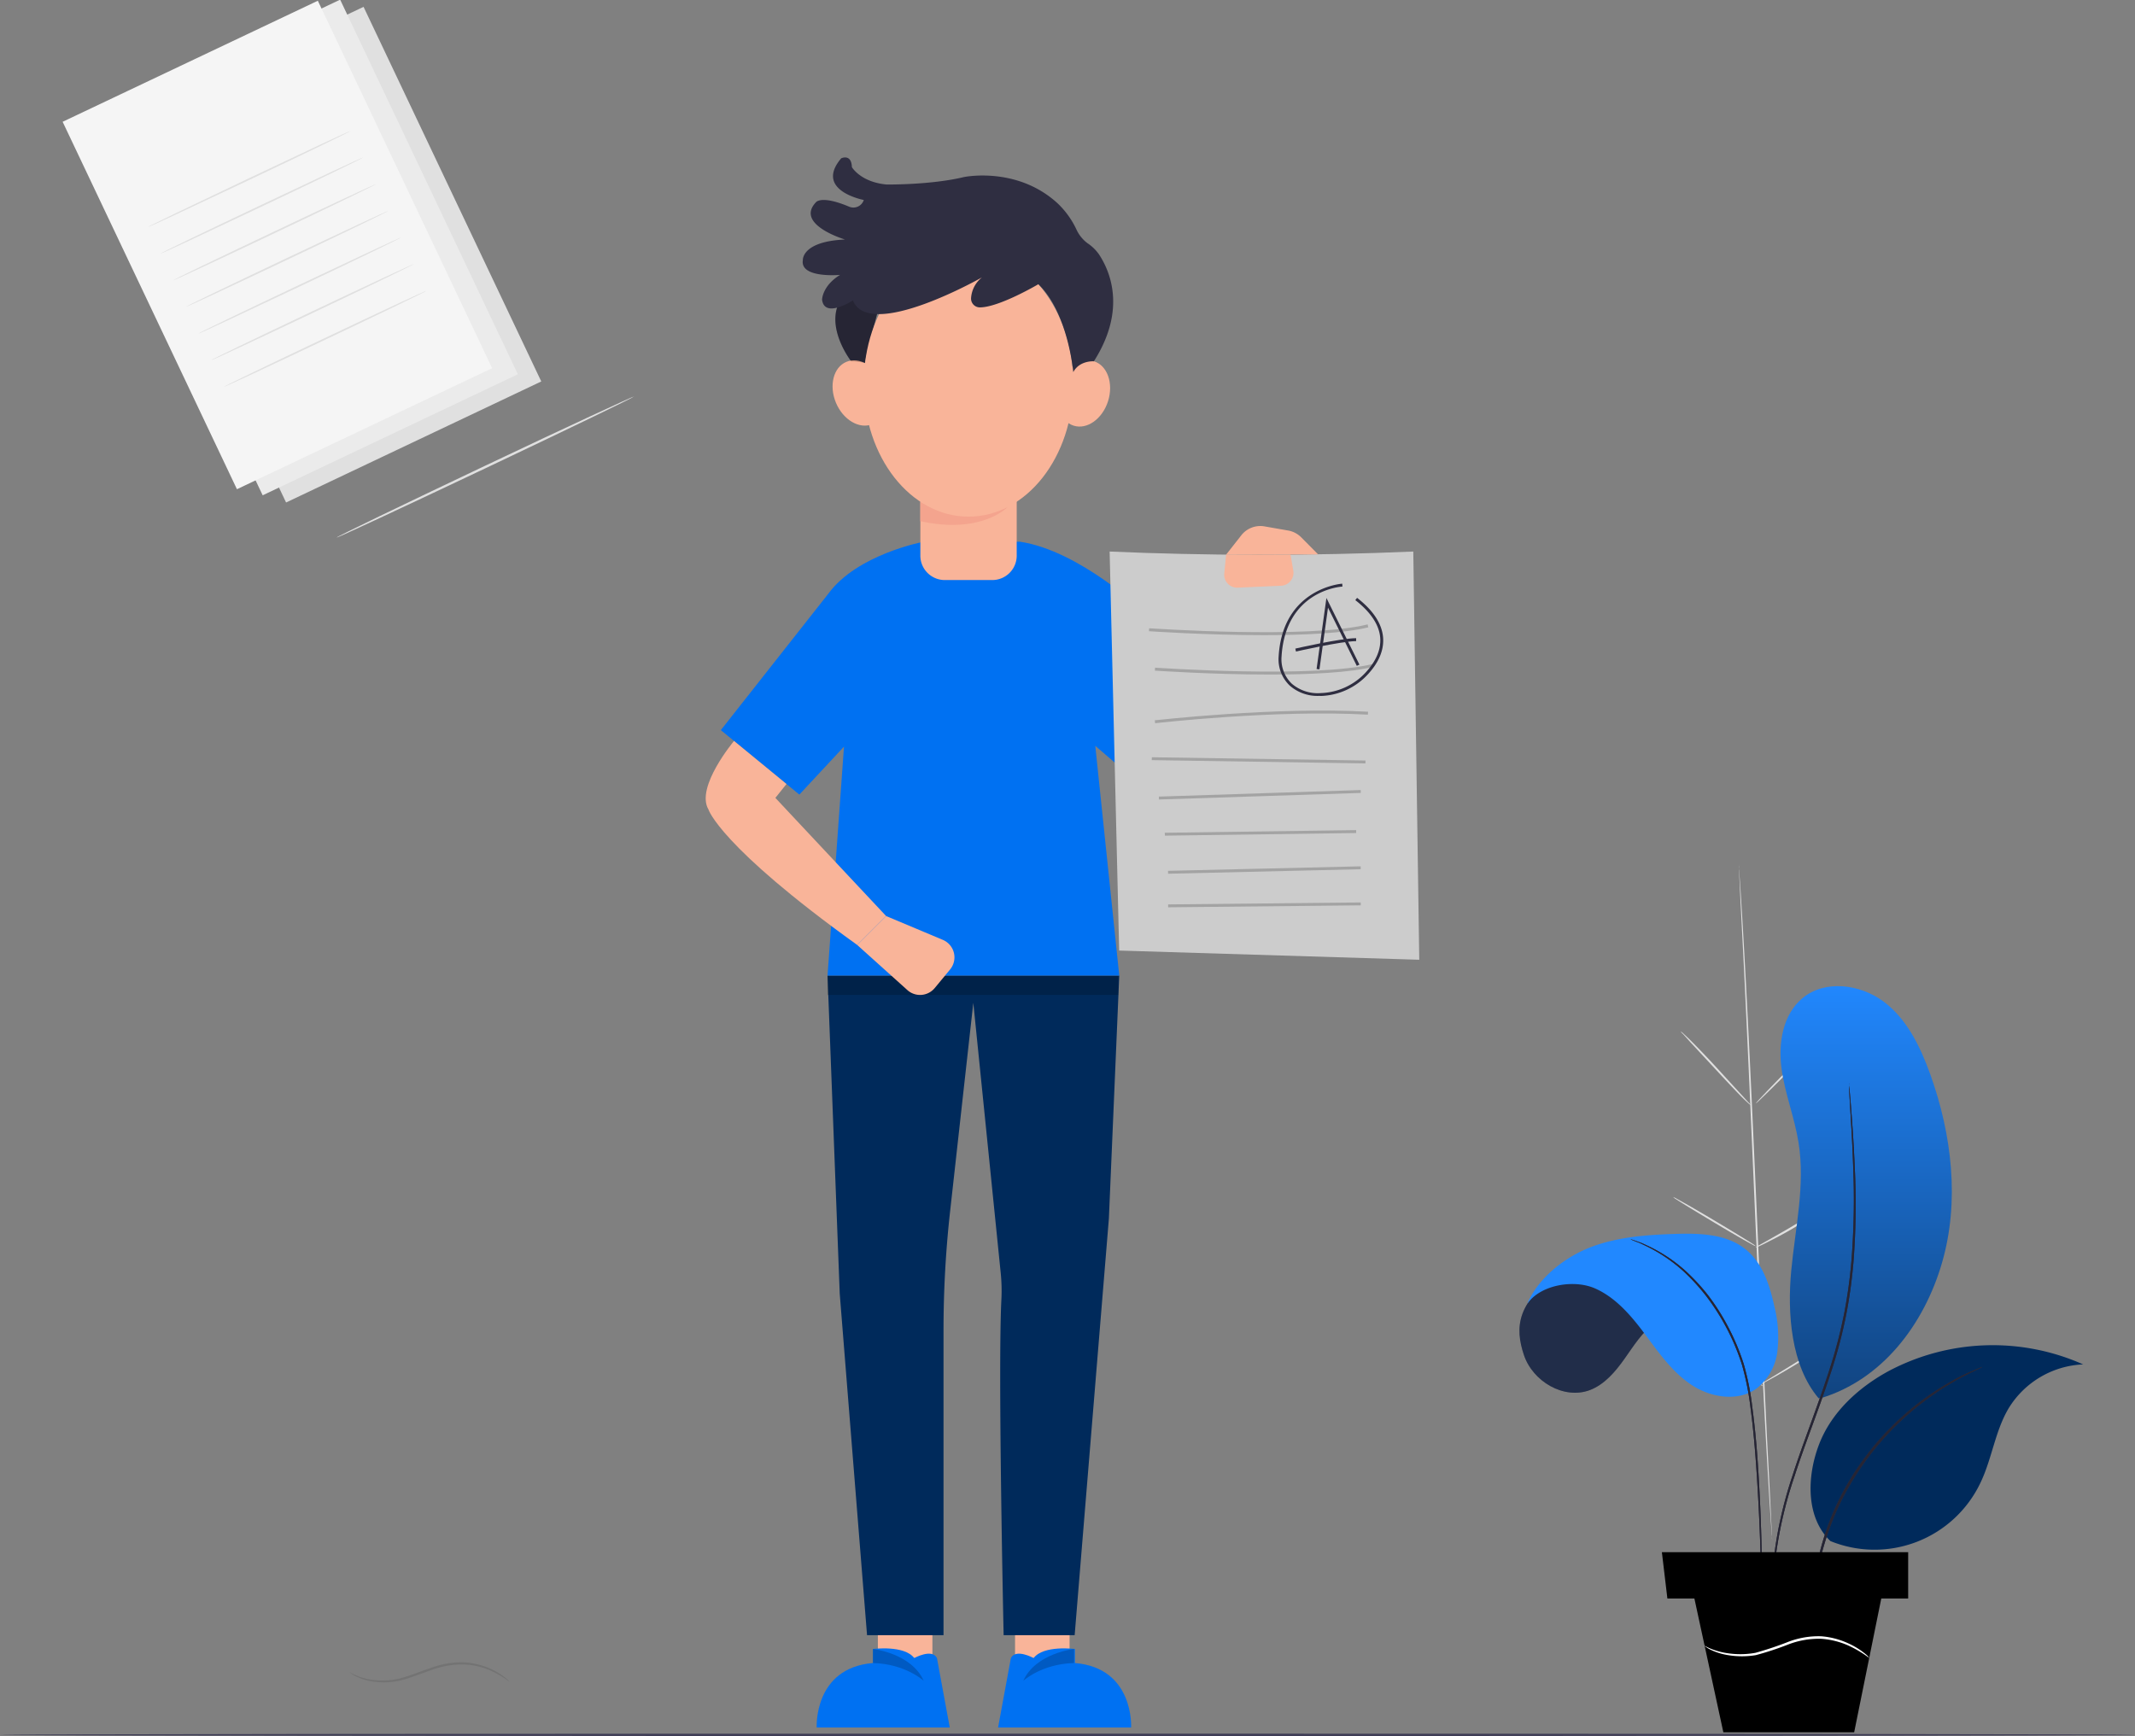 <svg xmlns="http://www.w3.org/2000/svg" xmlns:xlink="http://www.w3.org/1999/xlink" width="581.964" height="473.274" viewBox="0 0 581.964 473.274">
  <rect x="0" y="0" width="581.964" height="473.274" fill="#808080" stroke="none"/>
  <defs>
    <linearGradient id="linear-gradient" x1="0.5" x2="0.5" y2="1" gradientUnits="objectBoundingBox">
      <stop offset="0" stop-color="#2188ff"/>
      <stop offset="1" stop-color="#114480"/>
    </linearGradient>
  </defs>
  <g id="Group_162" data-name="Group 162" transform="translate(-624.036 -234.754)">
    <rect id="Rectangle_154" data-name="Rectangle 154" width="14.866" height="9.123" transform="translate(863.326 677.641)" fill="#f9b499"/>
    <rect id="Rectangle_155" data-name="Rectangle 155" width="14.866" height="9.123" transform="translate(900.719 677.641)" fill="#f9b499"/>
    <path id="Path_239" data-name="Path 239" d="M361.768,581.817l-7.445-93.08L351,402h79.516l-2.828,66.255-9.33,113.562H399s-1.6-72.318-.615-91.482a48.259,48.259,0,0,0-.192-7.365l-7.461-73.54-6.319,56.8a293.8,293.8,0,0,0-1.8,32.432v83.158Z" transform="translate(498.61 98.708)" fill="#002a5b"/>
    <rect id="Rectangle_156" data-name="Rectangle 156" width="79.292" height="5.288" transform="translate(849.586 500.7)" opacity="0.2"/>
    <path id="Path_240" data-name="Path 240" d="M358,188.041s-6.263-7.988-3.731-15.074a11.072,11.072,0,0,0,3.595-2.077c.208-.176.463-.24.583,0,.431.943,5.68,1.03,7.269,1.749,0,0-3.778,13.924-3.994,15.857A14.675,14.675,0,0,0,358,188.041Z" transform="translate(498.074 145.232)" fill="#2f2e41"/>
    <path id="Path_241" data-name="Path 241" d="M314.59,305.3l21.4,17.574L348.157,309.8l-4.481,62.413h79.516l-6.534-62.628,11.264,9.69,1.805-46.4s-17.351-16.488-33.559-18.932H369.893s-18.133,3.379-26.018,14.187Z" transform="translate(505.934 128.493)" fill="#0071f2"/>
    <path id="Path_242" data-name="Path 242" d="M317.145,321.93s-10.577,12.59-6.974,18.669c0,0,2.932,9.913,40.549,36.946l7.884-7.884-30.188-32.209,3.028-3.786Z" transform="translate(506.974 114.816)" fill="#f9b499"/>
    <path id="Path_243" data-name="Path 243" d="M361.12,389.564,369,381.68l15.5,6.51a5.176,5.176,0,0,1,1.941,8.052l-4.2,5.081a5.184,5.184,0,0,1-7.317.655Z" transform="translate(496.574 102.796)" fill="#f9b499"/>
    <path id="Path_244" data-name="Path 244" d="M347.3,653.169s-.9-16.216,15.322-17.574v-3.826s8.555-1.126,11.264,2.476c0,0,4.841-2.7,6.191,0l3.491,18.924Z" transform="translate(499.356 52.519)" fill="#0071f2"/>
    <path id="Path_245" data-name="Path 245" d="M445.457,653.169s.9-16.216-15.314-17.574v-3.826s-8.563-1.126-11.263,2.476c0,0-4.849-2.7-6.2,0l-3.491,18.924Z" transform="translate(486.904 52.519)" fill="#0071f2"/>
    <path id="Path_246" data-name="Path 246" d="M380.332,640.485s-4.961-4.617-13.852-4.849V631.81S376.953,632.936,380.332,640.485Z" transform="translate(495.496 52.477)" opacity="0.2"/>
    <path id="Path_247" data-name="Path 247" d="M417.79,640.485s4.953-4.617,13.852-4.849V631.81S421.153,632.936,417.79,640.485Z" transform="translate(485.174 52.477)" opacity="0.2"/>
    <path id="Path_248" data-name="Path 248" d="M531.654,368.575l-81.8-2.508-2.6-108.777q19.26.839,39.941.895,22.239,0,42.833-.895Q530.848,312.976,531.654,368.575Z" transform="translate(479.247 127.819)" fill="#ccc"/>
    <g id="Group_150" data-name="Group 150" transform="translate(937.218 404.968)" opacity="0.2">
      <path id="Path_249" data-name="Path 249" d="M492.024,285.082c-15.793,0-31.1-1.054-31.354-1.07l.056-.8c.431,0,43.488,3,59.553-1.062l.192.8C513.888,284.586,502.84,285.082,492.024,285.082Z" transform="translate(-460.67 -282.15)"/>
    </g>
    <g id="Group_151" data-name="Group 151" transform="translate(938.831 415.712)" opacity="0.2">
      <path id="Path_250" data-name="Path 250" d="M494.044,298.532c-15.785,0-31.1-1.054-31.354-1.07l.056-.8c.431,0,43.488,3,59.553-1.062l.192.759C515.908,298.036,504.86,298.532,494.044,298.532Z" transform="translate(-462.69 -295.6)"/>
    </g>
    <g id="Group_152" data-name="Group 152" transform="translate(938.815 428.462)" opacity="0.2">
      <path id="Path_251" data-name="Path 251" d="M462.758,315.011l-.088-.8c.328,0,32.752-3.747,58.131-2.333l-.048.8C495.446,311.265,463.085,314.979,462.758,315.011Z" transform="translate(-462.67 -311.561)"/>
    </g>
    <g id="Group_153" data-name="Group 153" transform="translate(937.99 441.184)" opacity="0.2">
      <rect id="Rectangle_157" data-name="Rectangle 157" width="0.791" height="58.251" transform="translate(0 0.791) rotate(-89.12)"/>
    </g>
    <g id="Group_154" data-name="Group 154" transform="translate(939.926 450.126)" opacity="0.2">
      <path id="Path_252" data-name="Path 252" d="M464.084,341.26l-.024-.791,55.016-1.789.024.791Z" transform="translate(-464.06 -338.68)"/>
    </g>
    <g id="Group_155" data-name="Group 155" transform="translate(941.539 461.054)" opacity="0.2">
      <path id="Path_253" data-name="Path 253" d="M466.1,353.87l-.016-.791,52.156-.719.008.791Z" transform="translate(-466.08 -352.36)"/>
    </g>
    <g id="Group_156" data-name="Group 156" transform="translate(942.419 470.924)" opacity="0.2">
      <rect id="Rectangle_158" data-name="Rectangle 158" width="52.523" height="0.791" transform="translate(0 1.229) rotate(-1.34)"/>
    </g>
    <g id="Group_157" data-name="Group 157" transform="translate(942.442 480.769)" opacity="0.2">
      <path id="Path_254" data-name="Path 254" d="M467.218,378.366l-.008-.791,52.507-.535.008.791Z" transform="translate(-467.21 -377.04)"/>
    </g>
    <path id="Path_255" data-name="Path 255" d="M486.869,258.35l-.5,5.129a3.531,3.531,0,0,0,3.675,3.874l11.815-.527a3.539,3.539,0,0,0,3.323-4.13l-.751-4.346Z" transform="translate(471.382 127.606)" fill="#f9b499"/>
    <path id="Path_256" data-name="Path 256" d="M491.154,251.1,487,256.385l25.083-.072-4.609-4.649a6.615,6.615,0,0,0-3.555-1.853l-6.391-1.118a6.59,6.59,0,0,0-6.375,2.4Z" transform="translate(471.251 129.571)" fill="#f9b499"/>
    <path id="Path_257" data-name="Path 257" d="M382.66,234.13h26.274v19.619a6.654,6.654,0,0,1-6.654,6.654H389.322a6.654,6.654,0,0,1-6.654-6.654V234.13Z" transform="translate(492.241 132.478)" fill="#f9b499"/>
    <path id="Path_258" data-name="Path 258" d="M515.985,298.847a11.439,11.439,0,0,1-8.036-2.8,9.921,9.921,0,0,1-3.028-7.988c1.126-18.589,17.175-19.8,17.335-19.8l.048.8c-.631,0-15.513,1.19-16.592,19.068a9.25,9.25,0,0,0,2.764,7.373,10.847,10.847,0,0,0,7.988,2.58,17.382,17.382,0,0,0,12.286-5.736c2.82-3.107,4.114-6.271,3.85-9.41-.3-3.491-2.588-6.918-6.782-10.193l.487-.623c4.378,3.411,6.758,7.03,7.078,10.752.288,3.363-1.07,6.726-4.05,10a18.173,18.173,0,0,1-12.853,6Z" transform="translate(467.652 125.612)" fill="#2f2e41"/>
    <path id="Path_259" data-name="Path 259" d="M518.653,292.605l-.783-.1,2.684-19.372,8.995,18.165-.711.351-7.852-15.873Z" transform="translate(465.041 124.633)" fill="#2f2e41"/>
    <path id="Path_260" data-name="Path 260" d="M510.8,290.5l-.176-.8c.5-.112,12.278-2.812,16.576-2.844v.8C522.994,287.715,510.924,290.479,510.8,290.5Z" transform="translate(466.499 121.871)" fill="#2f2e41"/>
    <path id="Path_262" data-name="Path 262" d="M661.938,338.8v.471c0,.32.064.8.12,1.4.072,1.286.2,3.067.359,5.376.3,4.673.719,11.431,1.174,19.787.927,16.664,2.013,39.806,3.131,65.312s2.141,48.617,2.972,65.376c.423,8.34.8,15.1,1,19.787.12,2.325.208,4.13.272,5.384a8.662,8.662,0,0,0,.064,1.414,4.652,4.652,0,0,1,0,.471v-.471c0-.312-.064-.8-.112-1.4-.08-1.278-.208-3.068-.359-5.384-.32-4.665-.719-11.423-1.182-19.779-.927-16.664-2.013-39.814-3.131-65.376s-2.133-48.609-2.972-65.376c-.423-8.332-.8-15.082-1.015-19.787-.1-2.325-.2-4.13-.256-5.384a8.5,8.5,0,0,0-.064-1.4,3.77,3.77,0,0,1,0-.423Z" transform="translate(436.06 131.422)" fill="#e0e0e0"/>
    <path id="Path_263" data-name="Path 263" d="M642.09,396a4.143,4.143,0,0,1,.847.687c.527.479,1.286,1.2,2.157,2.069,1.781,1.781,4.194,4.29,6.79,7.11l6.63,7.245,2.013,2.189a5.012,5.012,0,0,1,.7.839,4.737,4.737,0,0,1-.847-.7c-.527-.471-1.278-1.182-2.141-2.077-1.765-1.8-4.138-4.33-6.742-7.15l-6.678-7.189-2.005-2.229A4.708,4.708,0,0,1,642.09,396Z" transform="translate(440.051 119.915)" fill="#e0e0e0"/>
    <path id="Path_264" data-name="Path 264" d="M667.74,414.886c-.1-.1,4.841-5.288,11.056-11.543s11.335-11.319,11.439-11.184-4.849,5.28-11.064,11.535S667.835,414.982,667.74,414.886Z" transform="translate(434.892 120.688)" fill="#e0e0e0"/>
    <path id="Path_265" data-name="Path 265" d="M667.66,466.028a4.872,4.872,0,0,1,.943-.607l2.652-1.486c2.237-1.278,5.32-3,8.659-5.049s6.295-3.994,8.42-5.424l2.564-1.678a5.081,5.081,0,0,1,.959-.575,8.626,8.626,0,0,1-.847.743c-.559.447-1.382,1.062-2.4,1.821-2.077,1.51-5.009,3.507-8.356,5.592a99.451,99.451,0,0,1-8.787,4.921c-1.142.591-2.077,1.055-2.732,1.35a4,4,0,0,1-1.078.391Z" transform="translate(434.907 108.808)" fill="#e0e0e0"/>
    <path id="Path_266" data-name="Path 266" d="M639.56,452.55a4.163,4.163,0,0,1,.951.455c.575.3,1.422.8,2.444,1.358,2.061,1.166,4.9,2.82,7.988,4.665s5.911,3.547,7.924,4.793c1.007.623,1.821,1.134,2.4,1.51a4.3,4.3,0,0,1,.8.6,3.317,3.317,0,0,1-.935-.431c-.591-.312-1.422-.8-2.46-1.358-2.053-1.182-4.889-2.82-7.988-4.681s-5.9-3.555-7.916-4.793c-1.015-.631-1.821-1.142-2.4-1.518A3.381,3.381,0,0,1,639.56,452.55Z" transform="translate(440.56 108.539)" fill="#e0e0e0"/>
    <path id="Path_267" data-name="Path 267" d="M634,495.94a5,5,0,0,1,1.19.583l3.155,1.725c2.652,1.486,6.295,3.579,10.257,5.911s7.621,4.473,10.249,6.039l3.083,1.885a6.738,6.738,0,0,1,1.086.751,6.537,6.537,0,0,1-1.19-.575l-3.2-1.741c-2.652-1.486-6.311-3.579-10.257-5.911s-7.629-4.473-10.257-6.039l-3.075-1.877A6.733,6.733,0,0,1,634,495.94Z" transform="translate(441.679 99.81)" fill="#e0e0e0"/>
    <path id="Path_268" data-name="Path 268" d="M669.61,511.385a8.966,8.966,0,0,1,1.182-.8l3.291-2.005c2.788-1.694,6.614-4.05,10.768-6.75s7.876-5.256,10.537-7.118l3.2-2.2a7.487,7.487,0,0,1,1.206-.8,9.314,9.314,0,0,1-1.094.927c-.7.559-1.757,1.358-3.06,2.333-2.564,1.933-6.295,4.537-10.473,7.253s-8.044,5.025-10.864,6.638c-1.422.8-2.556,1.438-3.379,1.861A8.265,8.265,0,0,1,669.61,511.385Z" transform="translate(434.515 100.661)" fill="#e0e0e0"/>
    <path id="Path_273" data-name="Path 273" d="M658.34,612.041a5.952,5.952,0,0,1,3.627-.375,18.2,18.2,0,0,1,3.842,1.422,14.643,14.643,0,0,0,13.884-.711,13.471,13.471,0,0,0,2.245-1.717,3.918,3.918,0,0,0,.655-.8,31.462,31.462,0,0,1-3.1,2.141,15.513,15.513,0,0,1-8.707,1.845c-3.555-.208-6.271-2.317-8.731-2.564a5.592,5.592,0,0,0-2.868.192C658.579,611.729,658.316,612.017,658.34,612.041Z" transform="translate(436.783 56.893)" fill="#f5f5f5"/>
    <path id="Path_274" data-name="Path 274" d="M661,633.53a7.19,7.19,0,0,0,3.131-.615c1.885-.631,4.218-2.077,6.95-3.155a10.9,10.9,0,0,1,3.994-.8,7.19,7.19,0,0,1,3.2.727,7.517,7.517,0,0,1,2.325,1.989,1.893,1.893,0,0,0-.359-.8,5.081,5.081,0,0,0-1.757-1.6,7.366,7.366,0,0,0-3.4-.911,11.183,11.183,0,0,0-4.21.8c-2.828,1.126-5.129,2.564-6.878,3.323S661,633.443,661,633.53Z" transform="translate(436.247 53.169)" fill="#f5f5f5"/>
    <path id="Path_275" data-name="Path 275" d="M663.25,645.176a8.449,8.449,0,0,0,2.4.8,45.109,45.109,0,0,0,5.935,1,44.356,44.356,0,0,0,6.007.168,8.906,8.906,0,0,0,2.476-.3c0-.184-3.842,0-8.436-.487S663.29,645.032,663.25,645.176Z" transform="translate(435.795 49.792)" fill="#f5f5f5"/>
    <g id="Group_161" data-name="Group 161" transform="matrix(0.978, -0.208, 0.208, 0.978, -30.742, 194.664)">
      <rect id="Rectangle_159" data-name="Rectangle 159" width="76.999" height="113.042" transform="translate(653.837 215.696) rotate(-13.37)" fill="#e0e0e0"/>
      <rect id="Rectangle_160" data-name="Rectangle 160" width="76.999" height="113.042" transform="translate(648.005 212.451) rotate(-13.37)" fill="#ebebeb"/>
      <rect id="Rectangle_161" data-name="Rectangle 161" width="76.999" height="110.878" transform="translate(641.988 211.475) rotate(-13.37)" fill="#f5f5f5"/>
      <path id="Path_276" data-name="Path 276" d="M240.36,172.2c0,.184-19.467,4.961-43.584,10.688s-43.7,10.257-43.736,10.057,19.475-4.961,43.584-10.7S240.32,172.039,240.36,172.2Z" transform="translate(538.433 144.938)" fill="#e0e0e0"/>
      <path id="Path_277" data-name="Path 277" d="M171.547,63.448c0,.12-13.269,3.387-29.693,7.285s-29.78,6.99-29.8,6.846,13.269-3.379,29.7-7.285S171.515,63.281,171.547,63.448Z" transform="translate(546.679 166.816)" fill="#e0e0e0"/>
      <path id="Path_278" data-name="Path 278" d="M173.877,73.189c0,.128-13.269,3.4-29.693,7.293s-29.78,6.99-29.8,6.846,13.261-3.387,29.7-7.285S173.845,73.037,173.877,73.189Z" transform="translate(546.211 164.856)" fill="#e0e0e0"/>
      <path id="Path_279" data-name="Path 279" d="M176.247,83c0,.12-13.261,3.387-29.693,7.293s-29.772,6.99-29.8,6.846,13.261-3.387,29.7-7.293S176.183,82.871,176.247,83Z" transform="translate(545.734 162.882)" fill="#e0e0e0"/>
      <path id="Path_280" data-name="Path 280" d="M178.543,92.789c0,.12-13.269,3.387-29.7,7.293s-29.772,6.966-29.772,6.83,13.261-3.4,29.7-7.293S178.511,92.661,178.543,92.789Z" transform="translate(545.267 160.913)" fill="#e0e0e0"/>
      <path id="Path_281" data-name="Path 281" d="M180.869,102.579c0,.128-13.269,3.4-29.7,7.293s-29.764,6.99-29.788,6.846,13.261-3.387,29.693-7.285S180.829,102.459,180.869,102.579Z" transform="translate(544.802 158.943)" fill="#e0e0e0"/>
      <path id="Path_282" data-name="Path 282" d="M183.2,112.379c0,.12-13.269,3.387-29.7,7.293s-29.764,6.99-29.788,6.846,13.253-3.387,29.693-7.293S183.159,112.259,183.2,112.379Z" transform="translate(544.334 156.972)" fill="#e0e0e0"/>
      <path id="Path_283" data-name="Path 283" d="M185.529,122.189c0,.12-13.269,3.379-29.7,7.285s-29.764,6.982-29.788,6.846,13.253-3.387,29.693-7.293S185.489,122.037,185.529,122.189Z" transform="translate(543.865 154.999)" fill="#e0e0e0"/>
    </g>
    <g id="freepik--Floor--inject-4" transform="translate(624.036 707.365)">
      <path id="Path_284" data-name="Path 284" d="M650.584,661.028c0,.184-130.289.335-290.982.335s-290.982-.152-290.982-.335S198.893,660.7,359.6,660.7,650.584,660.836,650.584,661.028Z" transform="translate(-68.62 -660.7)" fill="#3f3d56"/>
    </g>
    <path id="Path_287" data-name="Path 287" d="M228.708,561.542c-6.83-6.471-6.487-17.766-3.083-26.529s10.84-15.513,19.132-19.971a60.6,60.6,0,0,1,52.8-1.7,25.043,25.043,0,0,0-20.266,11.895c-3.73,6.215-4.561,13.756-7.693,20.306a31.953,31.953,0,0,1-40.892,15.977" transform="translate(894.308 93.363)" fill="#002a5b"/>
    <path id="Path_288" data-name="Path 288" d="M223.384,497.918c-7.557-8.907-8.563-23.23-7.453-34.869s3.85-23.342,1.973-34.877c-1.086-6.846-3.739-13.372-4.641-20.242s.375-14.627,5.7-19.06c6.111-5.128,15.737-3.842,22.112.895S251.1,402.058,253.8,409.543c5.911,16.464,8.092,34.685,3.219,51.461s-16.272,31.817-33,36.882" transform="translate(896.372 118.013)" fill="url(#linear-gradient)"/>
    <path id="Path_289" data-name="Path 289" d="M221.425,597.222a7.275,7.275,0,0,1,0-1.023v-2.948c.1-2.564.352-6.255.927-10.792a139.417,139.417,0,0,1,2.9-15.817,72.967,72.967,0,0,1,7.19-18.317,75.842,75.842,0,0,1,11.807-15.769,74.982,74.982,0,0,1,12.382-10.265c1.885-1.278,3.707-2.293,5.28-3.2s3.012-1.534,4.162-2.085l2.724-1.142a5.133,5.133,0,0,1,.959-.359,8.2,8.2,0,0,1-.911.471l-2.668,1.286c-1.126.591-2.564,1.278-4.1,2.181s-3.347,1.957-5.208,3.275a77.271,77.271,0,0,0-23.853,25.986c-6.95,12.15-8.859,24.931-10.257,33.878-.623,4.529-.943,8.2-1.11,10.76-.08,1.278-.128,2.213-.168,2.932A5.516,5.516,0,0,1,221.425,597.222Z" transform="translate(894.68 91.873)" fill="#2f2e41"/>
    <path id="Path_290" data-name="Path 290" d="M136.661,482.18c-13.988,8.436-13.932,16.112-11.535,23.35s10.9,12.286,18.022,9.586c3.994-1.534,6.934-5.025,9.418-8.532s4.793-7.269,8.308-9.794,8.54-3.491,12.038-.991" transform="translate(914.292 98.578)" fill="#2f2e41"/>
    <g id="Group_159" data-name="Group 159" transform="translate(1038.208 580.758)" opacity="0.3">
      <path id="Path_291" data-name="Path 291" d="M136.661,482.18c-13.988,8.436-13.932,16.112-11.535,23.35s10.9,12.286,18.022,9.586c3.994-1.534,6.934-5.025,9.418-8.532s4.793-7.269,8.308-9.794,8.54-3.491,12.038-.991" transform="translate(-123.916 -482.18)" fill="#002a5b"/>
    </g>
    <path id="Path_292" data-name="Path 292" d="M126.744,488.984c3.651-5.057,12.685-6.518,18.373-3.994S155,492.5,158.7,497.459s7.373,10.257,12.55,13.732,12.414,4.729,17.574,1.278a15.058,15.058,0,0,0,5.959-10.329,34.221,34.221,0,0,0-.8-12.19c-1.286-5.863-3.243-11.982-7.94-15.7-5.224-4.154-12.486-4.346-19.172-4.13-7.693.248-15.385.8-22.615,3.475s-14.523,8.38-17.574,15.385" transform="translate(913.736 101.017)" fill="#2188ff"/>
    <path id="Path_293" data-name="Path 293" d="M197.807,577.32a1.022,1.022,0,0,1,0-.312v-.895c0-.847,0-2.013-.112-3.475-.1-3.06-.224-7.405-.375-12.781s-.383-11.807-.8-18.908-.919-14.938-2-23.078a74.9,74.9,0,0,0-2.325-11.7,61.782,61.782,0,0,0-9.794-18.788,56.711,56.711,0,0,0-5.9-6.479,43.063,43.063,0,0,0-10.465-7.126c-.679-.32-1.278-.623-1.805-.847l-1.374-.527-.8-.328-.28-.144.3.08.863.28,1.406.5c.551.192,1.15.487,1.845.8a41.776,41.776,0,0,1,10.664,7.03,55.122,55.122,0,0,1,6.015,6.495,59.827,59.827,0,0,1,5.44,8.516,61.509,61.509,0,0,1,4.362,10.337,73.436,73.436,0,0,1,2.341,11.815c1.094,8.164,1.6,15.977,1.965,23.078s.535,13.532.655,18.932.136,9.754.168,12.781v4.346A1.463,1.463,0,0,1,197.807,577.32Z" transform="translate(906.675 100.64)" fill="#2f2e41"/>
    <path id="Path_294" data-name="Path 294" d="M212.569,572.882a39.268,39.268,0,0,1-1.526-6.015,62.732,62.732,0,0,1-.647-16.855,112.484,112.484,0,0,1,5.32-24.42c2.876-8.971,6.774-18.613,10.089-28.942a131.694,131.694,0,0,0,3.994-15.322,136.6,136.6,0,0,0,1.989-14.611,212.025,212.025,0,0,0,.447-24.987c-.24-7.126-.623-12.885-.855-16.855l-.272-4.577v-1.19a1.739,1.739,0,0,1,0-.407,1.6,1.6,0,0,1,0,.391c0,.312.064.695.12,1.2q.136,1.6.383,4.569c.3,3.994.751,9.73,1.046,16.863a206.275,206.275,0,0,1-.3,25.043,135.138,135.138,0,0,1-1.965,14.675,130.717,130.717,0,0,1-3.994,15.385c-3.347,10.385-7.253,19.971-10.137,28.934a114.07,114.07,0,0,0-5.44,24.356,65.5,65.5,0,0,0,.439,16.775c.344,1.965.663,3.475.935,4.49.12.487.216.871.28,1.15A1.757,1.757,0,0,1,212.569,572.882Z" transform="translate(896.954 111.348)" fill="#2f2e41"/>
    <path id="Path_295" data-name="Path 295" d="M221.425,597.222a7.275,7.275,0,0,1,0-1.023v-2.948c.1-2.564.352-6.255.927-10.792a139.417,139.417,0,0,1,2.9-15.817,72.967,72.967,0,0,1,7.19-18.317,75.842,75.842,0,0,1,11.807-15.769,74.982,74.982,0,0,1,12.382-10.265c1.885-1.278,3.707-2.293,5.28-3.2s3.012-1.534,4.162-2.085l2.724-1.142a5.133,5.133,0,0,1,.959-.359,8.2,8.2,0,0,1-.911.471l-2.668,1.286c-1.126.591-2.564,1.278-4.1,2.181s-3.347,1.957-5.208,3.275a77.271,77.271,0,0,0-23.853,25.986c-6.95,12.15-8.859,24.931-10.257,33.878-.623,4.529-.943,8.2-1.11,10.76-.08,1.278-.128,2.213-.168,2.932A5.516,5.516,0,0,1,221.425,597.222Z" transform="translate(894.68 91.873)" fill="#2f2e41"/>
    <path id="Path_296" data-name="Path 296" d="M197.807,577.32a1.022,1.022,0,0,1,0-.312v-.895c0-.847,0-2.013-.112-3.475-.1-3.06-.224-7.405-.375-12.781s-.383-11.807-.8-18.908-.919-14.938-2-23.078a74.9,74.9,0,0,0-2.325-11.7,61.782,61.782,0,0,0-9.794-18.788,56.711,56.711,0,0,0-5.9-6.479,43.063,43.063,0,0,0-10.465-7.126c-.679-.32-1.278-.623-1.805-.847l-1.374-.527-.8-.328-.28-.144.3.08.863.28,1.406.5c.551.192,1.15.487,1.845.8a41.776,41.776,0,0,1,10.664,7.03,55.122,55.122,0,0,1,6.015,6.495,59.827,59.827,0,0,1,5.44,8.516,61.509,61.509,0,0,1,4.362,10.337,73.436,73.436,0,0,1,2.341,11.815c1.094,8.164,1.6,15.977,1.965,23.078s.535,13.532.655,18.932.136,9.754.168,12.781v4.346A1.463,1.463,0,0,1,197.807,577.32Z" transform="translate(906.675 100.64)" fill="#2f2e41"/>
    <path id="Path_297" data-name="Path 297" d="M212.569,572.882a39.268,39.268,0,0,1-1.526-6.015,62.732,62.732,0,0,1-.647-16.855,112.484,112.484,0,0,1,5.32-24.42c2.876-8.971,6.774-18.613,10.089-28.942a131.694,131.694,0,0,0,3.994-15.322,136.6,136.6,0,0,0,1.989-14.611,212.025,212.025,0,0,0,.447-24.987c-.24-7.126-.623-12.885-.855-16.855l-.272-4.577v-1.19a1.739,1.739,0,0,1,0-.407,1.6,1.6,0,0,1,0,.391c0,.312.064.695.12,1.2q.136,1.6.383,4.569c.3,3.994.751,9.73,1.046,16.863a206.275,206.275,0,0,1-.3,25.043,135.138,135.138,0,0,1-1.965,14.675,130.717,130.717,0,0,1-3.994,15.385c-3.347,10.385-7.253,19.971-10.137,28.934a114.07,114.07,0,0,0-5.44,24.356,65.5,65.5,0,0,0,.439,16.775c.344,1.965.663,3.475.935,4.49.12.487.216.871.28,1.15A1.757,1.757,0,0,1,212.569,572.882Z" transform="translate(896.954 111.348)" fill="#2f2e41"/>
    <g id="Group_160" data-name="Group 160" transform="translate(1068.455 530.048)" opacity="0.2">
      <path id="Path_298" data-name="Path 298" d="M221.425,597.222a7.275,7.275,0,0,1,0-1.023v-2.948c.1-2.564.352-6.255.927-10.792a139.417,139.417,0,0,1,2.9-15.817,72.967,72.967,0,0,1,7.19-18.317,75.842,75.842,0,0,1,11.807-15.769,74.982,74.982,0,0,1,12.382-10.265c1.885-1.278,3.707-2.293,5.28-3.2s3.012-1.534,4.162-2.085l2.724-1.142a5.133,5.133,0,0,1,.959-.359,8.2,8.2,0,0,1-.911.471l-2.668,1.286c-1.126.591-2.564,1.278-4.1,2.181s-3.347,1.957-5.208,3.275a77.271,77.271,0,0,0-23.853,25.986c-6.95,12.15-8.859,24.931-10.257,33.878-.623,4.529-.943,8.2-1.11,10.76-.08,1.278-.128,2.213-.168,2.932A5.516,5.516,0,0,1,221.425,597.222Z" transform="translate(-173.775 -438.175)"/>
      <path id="Path_299" data-name="Path 299" d="M197.807,577.32a1.022,1.022,0,0,1,0-.312v-.895c0-.847,0-2.013-.112-3.475-.1-3.06-.224-7.405-.375-12.781s-.383-11.807-.8-18.908-.919-14.938-2-23.078a74.9,74.9,0,0,0-2.325-11.7,61.782,61.782,0,0,0-9.794-18.788,56.711,56.711,0,0,0-5.9-6.479,43.063,43.063,0,0,0-10.465-7.126c-.679-.32-1.278-.623-1.805-.847l-1.374-.527-.8-.328-.28-.144.3.08.863.28,1.406.5c.551.192,1.15.487,1.845.8a41.776,41.776,0,0,1,10.664,7.03,55.122,55.122,0,0,1,6.015,6.495,59.827,59.827,0,0,1,5.44,8.516,61.509,61.509,0,0,1,4.362,10.337,73.436,73.436,0,0,1,2.341,11.815c1.094,8.164,1.6,15.977,1.965,23.078s.535,13.532.655,18.932.136,9.754.168,12.781v4.346A1.463,1.463,0,0,1,197.807,577.32Z" transform="translate(-161.78 -429.408)"/>
      <path id="Path_300" data-name="Path 300" d="M212.569,572.882a39.268,39.268,0,0,1-1.526-6.015,62.732,62.732,0,0,1-.647-16.855,112.484,112.484,0,0,1,5.32-24.42c2.876-8.971,6.774-18.613,10.089-28.942a131.694,131.694,0,0,0,3.994-15.322,136.6,136.6,0,0,0,1.989-14.611,212.025,212.025,0,0,0,.447-24.987c-.24-7.126-.623-12.885-.855-16.855l-.272-4.577v-1.19a1.739,1.739,0,0,1,0-.407,1.6,1.6,0,0,1,0,.391c0,.312.064.695.12,1.2q.136,1.6.383,4.569c.3,3.994.751,9.73,1.046,16.863a206.275,206.275,0,0,1-.3,25.043,135.138,135.138,0,0,1-1.965,14.675,130.717,130.717,0,0,1-3.994,15.385c-3.347,10.385-7.253,19.971-10.137,28.934a114.07,114.07,0,0,0-5.44,24.356,65.5,65.5,0,0,0,.439,16.775c.344,1.965.663,3.475.935,4.49.12.487.216.871.28,1.15A1.757,1.757,0,0,1,212.569,572.882Z" transform="translate(-171.501 -418.7)"/>
    </g>
    <path id="Path_301" data-name="Path 301" d="M183.23,617.8l8.2,37.9h35.66l7.677-37.9Z" transform="translate(902.36 51.296)"/>
    <path id="Path_302" data-name="Path 302" d="M183.23,617.8l8.2,37.9h35.66l7.677-37.9Z" transform="translate(902.36 45.296)" opacity="0.2"/>
    <path id="Path_303" data-name="Path 303" d="M231.508,641.66a27.512,27.512,0,0,0-5.784-3.323,20.416,20.416,0,0,0-7.038-1.406,24.564,24.564,0,0,0-8.635,1.6c-2.988,1.015-5.784,2.189-8.5,2.828a20.173,20.173,0,0,1-7.357.224,15.128,15.128,0,0,1-4.721-1.486,7.648,7.648,0,0,1-1.134-.735c-.248-.176-.375-.28-.359-.3s.559.328,1.6.8a16.7,16.7,0,0,0,4.681,1.286,20.584,20.584,0,0,0,7.189-.352c2.628-.647,5.424-1.845,8.436-2.852a24.475,24.475,0,0,1,8.859-1.6,20.339,20.339,0,0,1,7.189,1.6,18.459,18.459,0,0,1,4.274,2.492,13.21,13.21,0,0,1,1.023.879C231.4,641.54,231.524,641.66,231.508,641.66Z" transform="translate(531.405 51.566)" opacity="0.1"/>
    <path id="Path_305" data-name="Path 305" d="M231.96,638.389a30.741,30.741,0,0,0-5.935-3.5,21.778,21.778,0,0,0-7.189-1.726,23.168,23.168,0,0,0-8.979,1.558,82.782,82.782,0,0,1-8.787,2.892,22.925,22.925,0,0,1-7.6,0,17.057,17.057,0,0,1-4.857-1.526,8.532,8.532,0,0,1-1.182-.727c-.256-.192-.383-.3-.375-.32s.583.344,1.654.8a19.337,19.337,0,0,0,4.849,1.286,23.041,23.041,0,0,0,7.405-.144,90.738,90.738,0,0,0,8.723-2.908,23.069,23.069,0,0,1,9.147-1.6,21.489,21.489,0,0,1,7.349,1.9,20.6,20.6,0,0,1,4.386,2.644,11.312,11.312,0,0,1,1.046.9C231.872,638.253,231.976,638.365,231.96,638.389Z" transform="translate(901.592 48.345)" fill="#fff"/>
    <path id="Path_306" data-name="Path 306" d="M239.654,616.419H174.022l-1.5-12.63h67.134Z" transform="translate(904.515 54.114)"/>
    <path id="Path_307" data-name="Path 307" d="M382.66,245.6V240.29s11.719,6.83,23.829,1.422C406.489,241.712,399.483,249.277,382.66,245.6Z" transform="translate(492.241 131.239)" fill="#f4a48e"/>
    <ellipse id="Ellipse_59" data-name="Ellipse 59" cx="6.926" cy="9.203" rx="6.926" ry="9.203" transform="translate(848.342 336.088) rotate(-22.81)" fill="#f9b499"/>
    <ellipse id="Ellipse_60" data-name="Ellipse 60" cx="9.203" cy="6.926" rx="9.203" ry="6.926" transform="translate(910.097 348.713) rotate(-72.48)" fill="#f9b499"/>
    <path id="Path_308" data-name="Path 308" d="M358,188.041s-6.263-7.988-3.731-15.074a11.072,11.072,0,0,0,3.595-2.077c.208-.176.463-.24.583,0,.431.943,5.68,1.03,7.269,1.749,0,0-3.778,13.924-3.994,15.857A14.675,14.675,0,0,0,358,188.041Z" transform="translate(498.074 145.232)" opacity="0.2"/>
    <ellipse id="Ellipse_61" data-name="Ellipse 61" cx="28.55" cy="36.315" rx="28.55" ry="36.315" transform="translate(859.491 302.966)" fill="#f9b499"/>
    <path id="Path_309" data-name="Path 309" d="M416.276,181.323s-1.406-16.176-9.514-23.965c0,0-10.824,6.391-16.033,6.319a2.4,2.4,0,0,1-2.309-2.588,7.853,7.853,0,0,1,2.972-5.592s-30.675,17.454-35.188,6.279c0,0-7.725,5.057-8.4-.192,0,0,0-3.723,4.9-6.766,0,0-10.984,1.015-10.137-4.05,0,0-.344-5.073,11.487-5.592,0,0-13.684-4.058-7.94-10.137,0,0,1.342-2.053,9.043,1.174a2.98,2.98,0,0,0,3.994-1.741v-.08s-13.58-2.564-6.135-11.351c0,0,2.788-1.35,2.916,2.4,0,0,2.325,4.058,9.418,4.737,0,0,11.982.168,21.121-2.029,0,0,14.379-3.012,25.467,7.1a23.645,23.645,0,0,1,5.2,7.189,9.77,9.77,0,0,0,2.964,3.707,11.934,11.934,0,0,1,3.091,2.948c2.956,4.386,7.8,15-1.31,29.293C421.908,178.367,417.994,178.08,416.276,181.323Z" transform="translate(500.315 154.874)" fill="#2f2e41"/>
  </g>
</svg>
